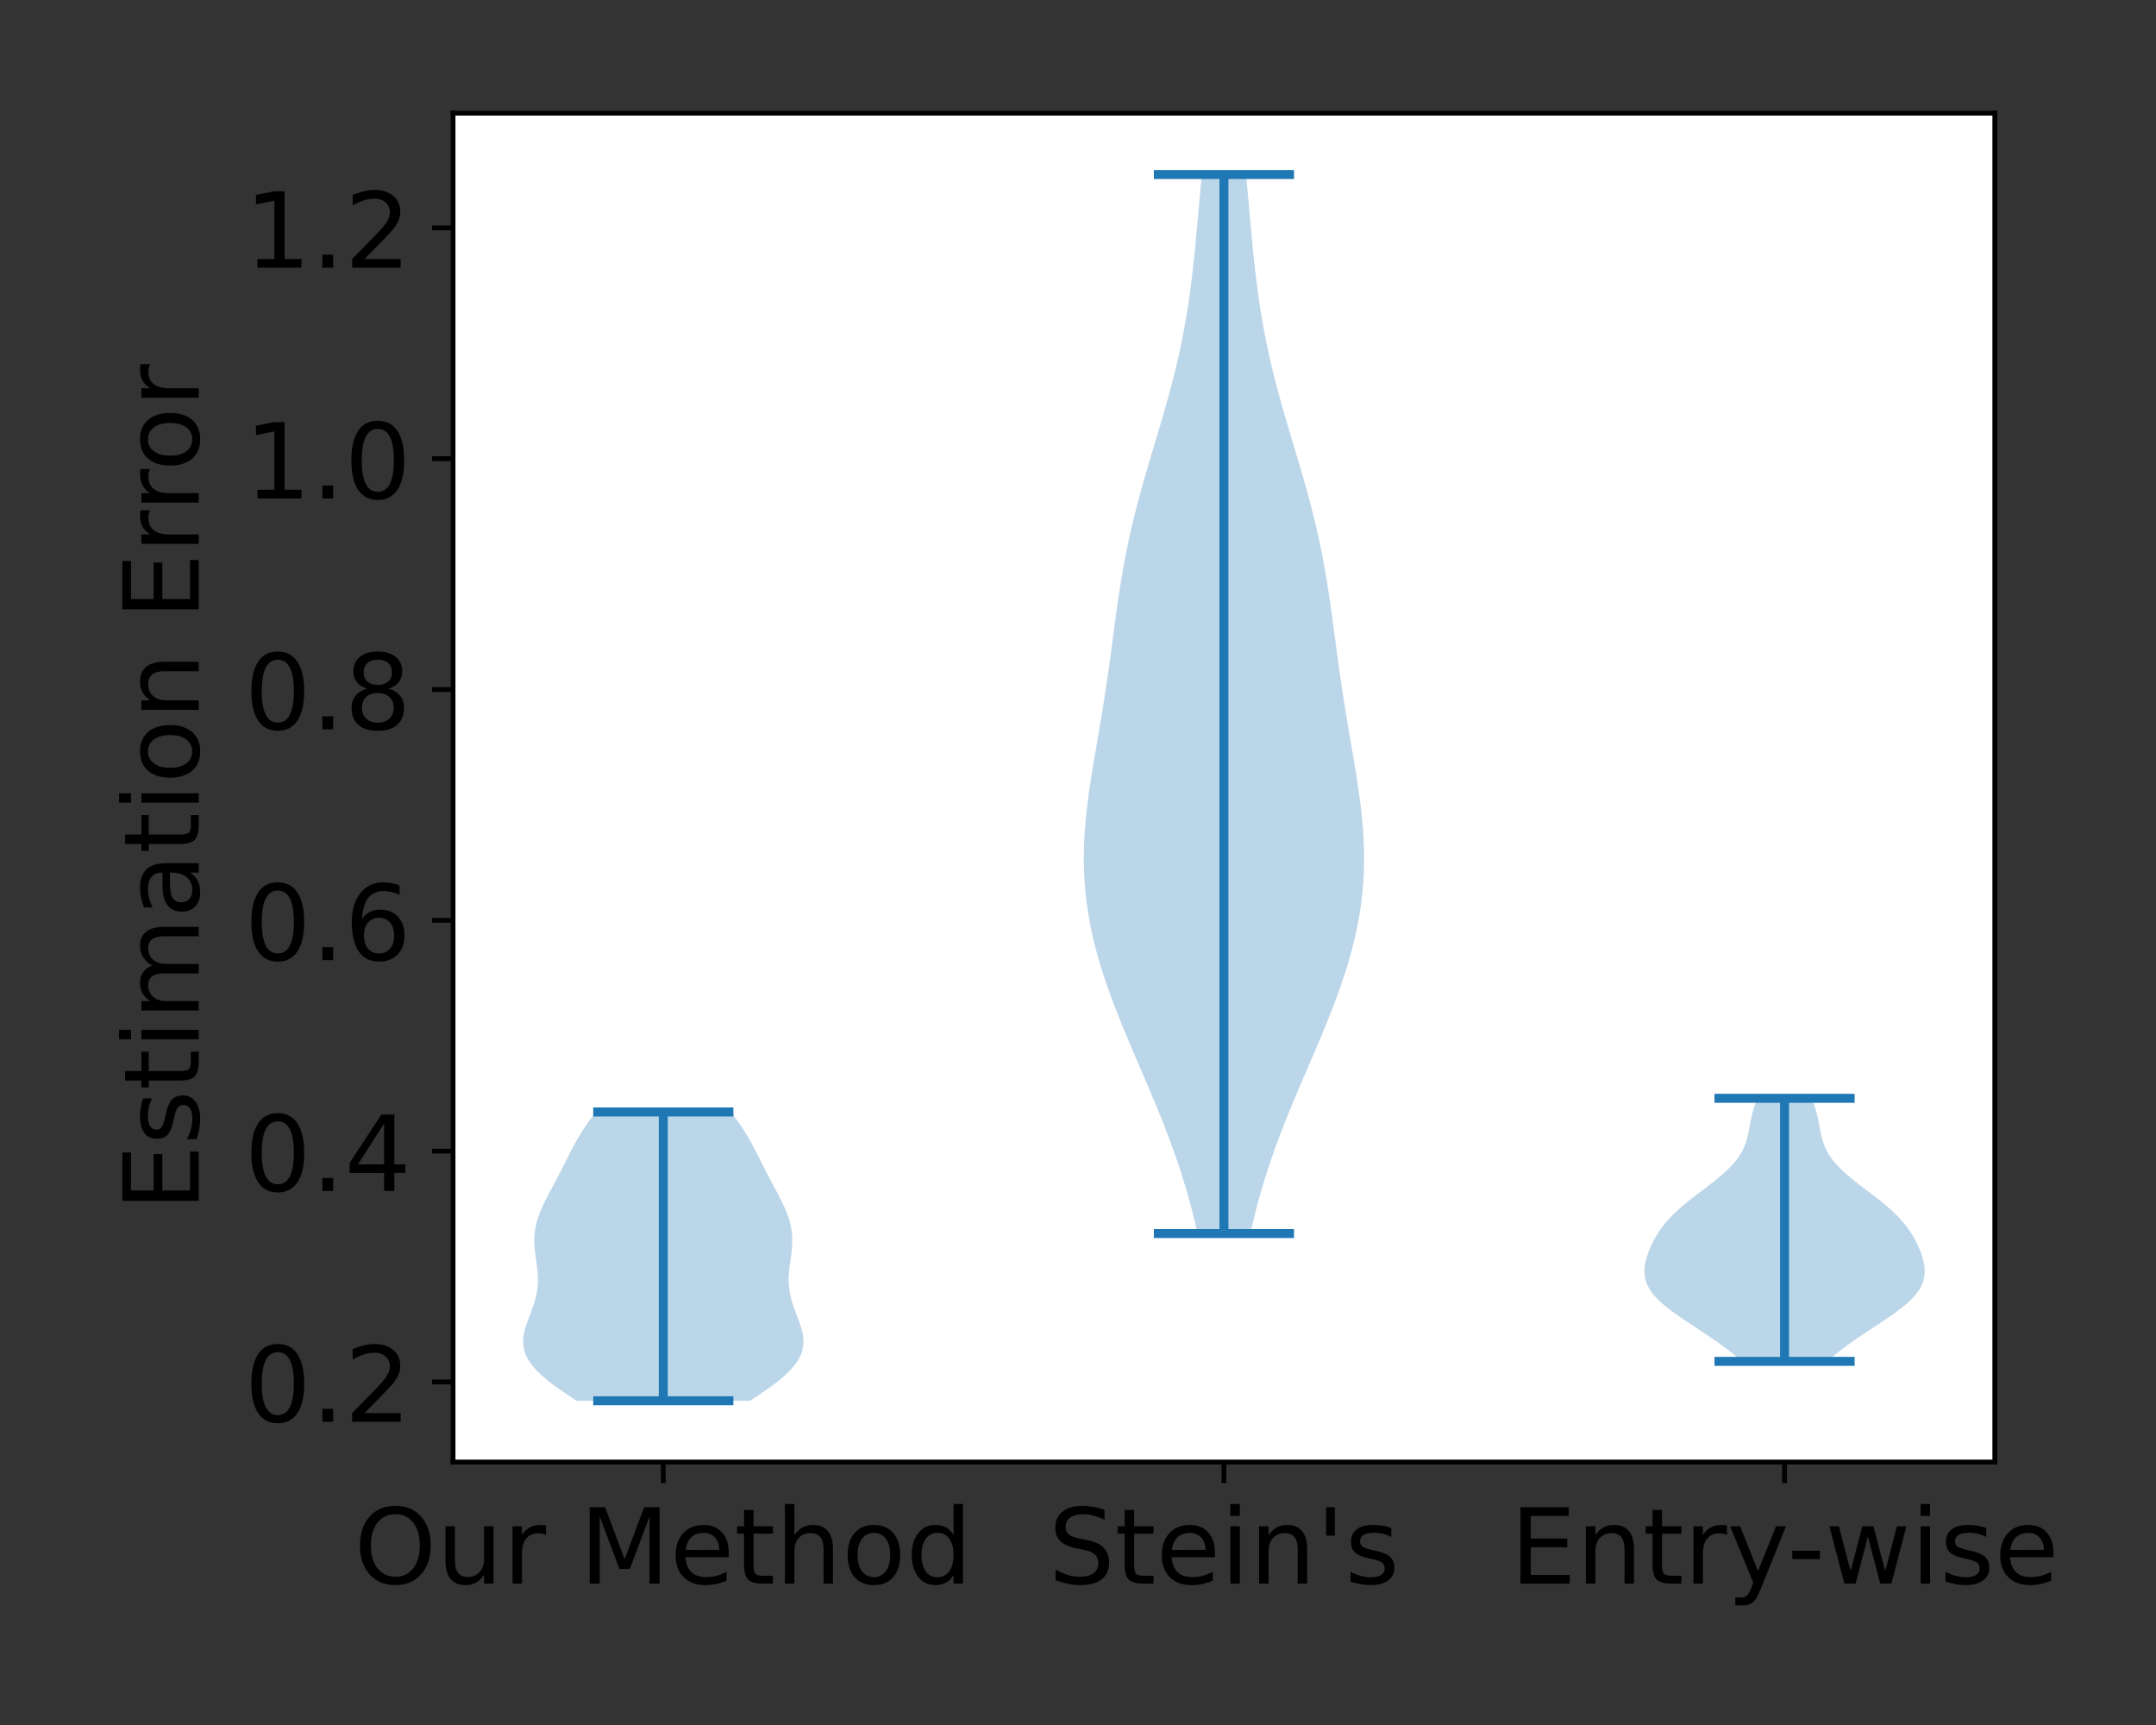 <?xml version="1.0" encoding="utf-8" standalone="no"?>
<!DOCTYPE svg PUBLIC "-//W3C//DTD SVG 1.1//EN"
  "http://www.w3.org/Graphics/SVG/1.1/DTD/svg11.dtd">
<!-- Created with matplotlib (https://matplotlib.org/) -->
<svg height="288pt" version="1.1" viewBox="0 0 360 288" width="360pt" xmlns="http://www.w3.org/2000/svg" xmlns:xlink="http://www.w3.org/1999/xlink">
 <rect x="0" y="0" width="360" height="288" fill="#333333" stroke="none"/>
 <defs>
  <style type="text/css">*{stroke-linecap:butt;stroke-linejoin:round;}</style>
 </defs>
 <g id="figure_1">
  <g id="patch_1">
   <path d="M 0 288 
L 360 288 
L 360 0 
L 0 0 
z
" style="fill:none;"/>
  </g>
  <g id="axes_1">
   <g id="patch_2">
    <path d="M 75.65 244.1 
L 333.083 244.1 
L 333.083 18.9 
L 75.65 18.9 
z
" style="fill:#ffffff;"/>
   </g>
   <g id="PolyCollection_1">
    <path clip-path="url(#pc928a03210)" d="M 125.23 233.864 
L 96.279 233.864 
L 95.534 233.377 
L 94.798 232.89 
L 94.076 232.403 
L 93.374 231.916 
L 92.694 231.429 
L 92.042 230.942 
L 91.422 230.455 
L 90.836 229.968 
L 90.29 229.481 
L 89.785 228.994 
L 89.325 228.507 
L 88.912 228.02 
L 88.547 227.533 
L 88.231 227.046 
L 87.964 226.559 
L 87.747 226.072 
L 87.579 225.585 
L 87.459 225.098 
L 87.384 224.611 
L 87.351 224.124 
L 87.36 223.636 
L 87.405 223.149 
L 87.483 222.662 
L 87.59 222.175 
L 87.721 221.688 
L 87.873 221.201 
L 88.04 220.714 
L 88.217 220.227 
L 88.401 219.74 
L 88.587 219.253 
L 88.77 218.766 
L 88.947 218.279 
L 89.114 217.792 
L 89.268 217.305 
L 89.406 216.818 
L 89.526 216.331 
L 89.626 215.844 
L 89.706 215.357 
L 89.765 214.87 
L 89.803 214.383 
L 89.821 213.896 
L 89.82 213.409 
L 89.801 212.922 
L 89.767 212.435 
L 89.72 211.948 
L 89.662 211.461 
L 89.598 210.974 
L 89.531 210.487 
L 89.462 210 
L 89.396 209.513 
L 89.336 209.026 
L 89.285 208.539 
L 89.246 208.052 
L 89.221 207.565 
L 89.213 207.078 
L 89.223 206.591 
L 89.253 206.104 
L 89.304 205.617 
L 89.377 205.13 
L 89.471 204.643 
L 89.586 204.156 
L 89.723 203.669 
L 89.879 203.182 
L 90.054 202.695 
L 90.246 202.208 
L 90.453 201.721 
L 90.673 201.234 
L 90.905 200.747 
L 91.147 200.26 
L 91.395 199.773 
L 91.649 199.286 
L 91.907 198.799 
L 92.166 198.312 
L 92.426 197.825 
L 92.686 197.338 
L 92.944 196.851 
L 93.2 196.364 
L 93.453 195.877 
L 93.704 195.39 
L 93.952 194.903 
L 94.199 194.416 
L 94.444 193.929 
L 94.689 193.442 
L 94.934 192.955 
L 95.182 192.468 
L 95.432 191.981 
L 95.687 191.494 
L 95.948 191.007 
L 96.216 190.52 
L 96.493 190.033 
L 96.78 189.546 
L 97.077 189.059 
L 97.386 188.572 
L 97.708 188.085 
L 98.042 187.598 
L 98.389 187.111 
L 98.75 186.624 
L 99.123 186.137 
L 99.508 185.65 
L 122.001 185.65 
L 122.001 185.65 
L 122.386 186.137 
L 122.759 186.624 
L 123.12 187.111 
L 123.467 187.598 
L 123.801 188.085 
L 124.123 188.572 
L 124.432 189.059 
L 124.729 189.546 
L 125.016 190.033 
L 125.292 190.52 
L 125.561 191.007 
L 125.822 191.494 
L 126.077 191.981 
L 126.327 192.468 
L 126.575 192.955 
L 126.82 193.442 
L 127.065 193.929 
L 127.31 194.416 
L 127.557 194.903 
L 127.805 195.39 
L 128.056 195.877 
L 128.309 196.364 
L 128.565 196.851 
L 128.823 197.338 
L 129.083 197.825 
L 129.343 198.312 
L 129.602 198.799 
L 129.86 199.286 
L 130.114 199.773 
L 130.362 200.26 
L 130.604 200.747 
L 130.836 201.234 
L 131.056 201.721 
L 131.263 202.208 
L 131.455 202.695 
L 131.63 203.182 
L 131.786 203.669 
L 131.923 204.156 
L 132.038 204.643 
L 132.132 205.13 
L 132.205 205.617 
L 132.256 206.104 
L 132.286 206.591 
L 132.296 207.078 
L 132.288 207.565 
L 132.263 208.052 
L 132.224 208.539 
L 132.173 209.026 
L 132.113 209.513 
L 132.047 210 
L 131.978 210.487 
L 131.911 210.974 
L 131.846 211.461 
L 131.789 211.948 
L 131.742 212.435 
L 131.708 212.922 
L 131.689 213.409 
L 131.688 213.896 
L 131.706 214.383 
L 131.744 214.87 
L 131.803 215.357 
L 131.883 215.844 
L 131.983 216.331 
L 132.103 216.818 
L 132.241 217.305 
L 132.395 217.792 
L 132.562 218.279 
L 132.739 218.766 
L 132.922 219.253 
L 133.108 219.74 
L 133.292 220.227 
L 133.469 220.714 
L 133.636 221.201 
L 133.788 221.688 
L 133.919 222.175 
L 134.026 222.662 
L 134.104 223.149 
L 134.149 223.636 
L 134.157 224.124 
L 134.125 224.611 
L 134.05 225.098 
L 133.93 225.585 
L 133.762 226.072 
L 133.545 226.559 
L 133.278 227.046 
L 132.962 227.533 
L 132.597 228.02 
L 132.184 228.507 
L 131.724 228.994 
L 131.219 229.481 
L 130.673 229.968 
L 130.087 230.455 
L 129.467 230.942 
L 128.815 231.429 
L 128.135 231.916 
L 127.433 232.403 
L 126.711 232.89 
L 125.975 233.377 
L 125.23 233.864 
z
" style="fill:#1f77b4;fill-opacity:0.3;"/>
   </g>
   <g id="PolyCollection_2">
    <path clip-path="url(#pc928a03210)" d="M 208.778 205.951 
L 199.955 205.951 
L 199.546 204.165 
L 199.107 202.379 
L 198.637 200.593 
L 198.135 198.807 
L 197.601 197.021 
L 197.034 195.235 
L 196.435 193.449 
L 195.806 191.663 
L 195.148 189.877 
L 194.463 188.091 
L 193.754 186.305 
L 193.024 184.519 
L 192.278 182.733 
L 191.52 180.947 
L 190.754 179.161 
L 189.985 177.375 
L 189.218 175.589 
L 188.459 173.803 
L 187.713 172.017 
L 186.985 170.231 
L 186.279 168.445 
L 185.602 166.659 
L 184.957 164.873 
L 184.35 163.087 
L 183.783 161.301 
L 183.261 159.515 
L 182.788 157.729 
L 182.365 155.943 
L 181.996 154.157 
L 181.681 152.371 
L 181.424 150.585 
L 181.224 148.799 
L 181.081 147.013 
L 180.995 145.227 
L 180.963 143.441 
L 180.986 141.655 
L 181.058 139.869 
L 181.177 138.083 
L 181.338 136.297 
L 181.537 134.511 
L 181.767 132.725 
L 182.025 130.939 
L 182.303 129.153 
L 182.596 127.367 
L 182.898 125.581 
L 183.205 123.795 
L 183.511 122.009 
L 183.812 120.223 
L 184.106 118.437 
L 184.391 116.651 
L 184.665 114.865 
L 184.928 113.079 
L 185.181 111.293 
L 185.426 109.507 
L 185.665 107.721 
L 185.902 105.935 
L 186.139 104.149 
L 186.382 102.363 
L 186.635 100.577 
L 186.9 98.791 
L 187.182 97.005 
L 187.485 95.219 
L 187.81 93.433 
L 188.16 91.647 
L 188.536 89.861 
L 188.938 88.075 
L 189.366 86.289 
L 189.819 84.503 
L 190.294 82.717 
L 190.789 80.931 
L 191.3 79.145 
L 191.824 77.359 
L 192.356 75.573 
L 192.891 73.787 
L 193.425 72.001 
L 193.954 70.215 
L 194.472 68.429 
L 194.976 66.643 
L 195.462 64.857 
L 195.927 63.071 
L 196.368 61.285 
L 196.783 59.499 
L 197.171 57.713 
L 197.531 55.927 
L 197.862 54.141 
L 198.167 52.355 
L 198.445 50.568 
L 198.7 48.782 
L 198.932 46.996 
L 199.146 45.21 
L 199.343 43.424 
L 199.526 41.638 
L 199.699 39.852 
L 199.865 38.066 
L 200.026 36.28 
L 200.185 34.494 
L 200.344 32.708 
L 200.504 30.922 
L 200.667 29.136 
L 208.066 29.136 
L 208.066 29.136 
L 208.229 30.922 
L 208.389 32.708 
L 208.548 34.494 
L 208.707 36.28 
L 208.868 38.066 
L 209.034 39.852 
L 209.207 41.638 
L 209.39 43.424 
L 209.587 45.21 
L 209.801 46.996 
L 210.033 48.782 
L 210.287 50.568 
L 210.566 52.355 
L 210.871 54.141 
L 211.202 55.927 
L 211.562 57.713 
L 211.95 59.499 
L 212.365 61.285 
L 212.806 63.071 
L 213.27 64.857 
L 213.757 66.643 
L 214.261 68.429 
L 214.779 70.215 
L 215.308 72.001 
L 215.842 73.787 
L 216.377 75.573 
L 216.909 77.359 
L 217.433 79.145 
L 217.944 80.931 
L 218.439 82.717 
L 218.914 84.503 
L 219.367 86.289 
L 219.795 88.075 
L 220.197 89.861 
L 220.573 91.647 
L 220.923 93.433 
L 221.248 95.219 
L 221.551 97.005 
L 221.833 98.791 
L 222.098 100.577 
L 222.351 102.363 
L 222.593 104.149 
L 222.831 105.935 
L 223.068 107.721 
L 223.307 109.507 
L 223.552 111.293 
L 223.805 113.079 
L 224.068 114.865 
L 224.342 116.651 
L 224.627 118.437 
L 224.921 120.223 
L 225.222 122.009 
L 225.528 123.795 
L 225.835 125.581 
L 226.137 127.367 
L 226.43 129.153 
L 226.708 130.939 
L 226.966 132.725 
L 227.196 134.511 
L 227.395 136.297 
L 227.556 138.083 
L 227.675 139.869 
L 227.747 141.655 
L 227.769 143.441 
L 227.738 145.227 
L 227.652 147.013 
L 227.509 148.799 
L 227.309 150.585 
L 227.051 152.371 
L 226.737 154.157 
L 226.368 155.943 
L 225.945 157.729 
L 225.472 159.515 
L 224.95 161.301 
L 224.383 163.087 
L 223.776 164.873 
L 223.131 166.659 
L 222.454 168.445 
L 221.748 170.231 
L 221.02 172.017 
L 220.274 173.803 
L 219.515 175.589 
L 218.748 177.375 
L 217.979 179.161 
L 217.213 180.947 
L 216.455 182.733 
L 215.709 184.519 
L 214.979 186.305 
L 214.27 188.091 
L 213.585 189.877 
L 212.927 191.663 
L 212.298 193.449 
L 211.699 195.235 
L 211.132 197.021 
L 210.598 198.807 
L 210.096 200.593 
L 209.626 202.379 
L 209.187 204.165 
L 208.778 205.951 
z
" style="fill:#1f77b4;fill-opacity:0.3;"/>
   </g>
   <g id="PolyCollection_3">
    <path clip-path="url(#pc928a03210)" d="M 305.092 227.292 
L 290.865 227.292 
L 290.357 226.848 
L 289.83 226.404 
L 289.284 225.961 
L 288.72 225.517 
L 288.137 225.073 
L 287.537 224.63 
L 286.92 224.186 
L 286.288 223.742 
L 285.642 223.299 
L 284.985 222.855 
L 284.319 222.411 
L 283.646 221.968 
L 282.971 221.524 
L 282.297 221.08 
L 281.628 220.637 
L 280.968 220.193 
L 280.321 219.749 
L 279.693 219.306 
L 279.086 218.862 
L 278.506 218.418 
L 277.957 217.975 
L 277.443 217.531 
L 276.966 217.087 
L 276.531 216.644 
L 276.138 216.2 
L 275.789 215.756 
L 275.486 215.313 
L 275.228 214.869 
L 275.016 214.425 
L 274.847 213.982 
L 274.721 213.538 
L 274.636 213.094 
L 274.588 212.651 
L 274.575 212.207 
L 274.595 211.763 
L 274.644 211.32 
L 274.719 210.876 
L 274.817 210.432 
L 274.936 209.989 
L 275.075 209.545 
L 275.231 209.101 
L 275.402 208.658 
L 275.59 208.214 
L 275.792 207.77 
L 276.01 207.327 
L 276.244 206.883 
L 276.494 206.439 
L 276.763 205.996 
L 277.052 205.552 
L 277.361 205.108 
L 277.692 204.665 
L 278.047 204.221 
L 278.426 203.777 
L 278.83 203.334 
L 279.259 202.89 
L 279.713 202.446 
L 280.191 202.003 
L 280.692 201.559 
L 281.214 201.115 
L 281.754 200.672 
L 282.31 200.228 
L 282.879 199.784 
L 283.457 199.341 
L 284.04 198.897 
L 284.625 198.453 
L 285.206 198.009 
L 285.78 197.566 
L 286.342 197.122 
L 286.888 196.678 
L 287.415 196.235 
L 287.92 195.791 
L 288.398 195.347 
L 288.848 194.904 
L 289.267 194.46 
L 289.654 194.016 
L 290.008 193.573 
L 290.328 193.129 
L 290.615 192.685 
L 290.871 192.242 
L 291.095 191.798 
L 291.292 191.354 
L 291.462 190.911 
L 291.608 190.467 
L 291.735 190.023 
L 291.846 189.58 
L 291.944 189.136 
L 292.033 188.692 
L 292.116 188.249 
L 292.198 187.805 
L 292.282 187.361 
L 292.369 186.918 
L 292.464 186.474 
L 292.569 186.03 
L 292.684 185.587 
L 292.812 185.143 
L 292.954 184.699 
L 293.109 184.256 
L 293.277 183.812 
L 293.457 183.368 
L 302.5 183.368 
L 302.5 183.368 
L 302.68 183.812 
L 302.848 184.256 
L 303.003 184.699 
L 303.144 185.143 
L 303.272 185.587 
L 303.388 186.03 
L 303.493 186.474 
L 303.588 186.918 
L 303.675 187.361 
L 303.759 187.805 
L 303.841 188.249 
L 303.924 188.692 
L 304.013 189.136 
L 304.111 189.58 
L 304.222 190.023 
L 304.349 190.467 
L 304.495 190.911 
L 304.665 191.354 
L 304.861 191.798 
L 305.086 192.242 
L 305.341 192.685 
L 305.629 193.129 
L 305.949 193.573 
L 306.303 194.016 
L 306.69 194.46 
L 307.109 194.904 
L 307.559 195.347 
L 308.037 195.791 
L 308.541 196.235 
L 309.069 196.678 
L 309.615 197.122 
L 310.177 197.566 
L 310.751 198.009 
L 311.332 198.453 
L 311.916 198.897 
L 312.5 199.341 
L 313.078 199.784 
L 313.647 200.228 
L 314.203 200.672 
L 314.743 201.115 
L 315.265 201.559 
L 315.766 202.003 
L 316.244 202.446 
L 316.698 202.89 
L 317.127 203.334 
L 317.531 203.777 
L 317.91 204.221 
L 318.265 204.665 
L 318.596 205.108 
L 318.905 205.552 
L 319.194 205.996 
L 319.463 206.439 
L 319.713 206.883 
L 319.947 207.327 
L 320.165 207.77 
L 320.367 208.214 
L 320.554 208.658 
L 320.726 209.101 
L 320.882 209.545 
L 321.021 209.989 
L 321.14 210.432 
L 321.238 210.876 
L 321.313 211.32 
L 321.362 211.763 
L 321.381 212.207 
L 321.369 212.651 
L 321.321 213.094 
L 321.236 213.538 
L 321.11 213.982 
L 320.941 214.425 
L 320.729 214.869 
L 320.471 215.313 
L 320.168 215.756 
L 319.819 216.2 
L 319.426 216.644 
L 318.99 217.087 
L 318.514 217.531 
L 317.999 217.975 
L 317.451 218.418 
L 316.871 218.862 
L 316.264 219.306 
L 315.636 219.749 
L 314.989 220.193 
L 314.329 220.637 
L 313.66 221.08 
L 312.985 221.524 
L 312.31 221.968 
L 311.638 222.411 
L 310.972 222.855 
L 310.315 223.299 
L 309.669 223.742 
L 309.037 224.186 
L 308.42 224.63 
L 307.82 225.073 
L 307.237 225.517 
L 306.673 225.961 
L 306.127 226.404 
L 305.6 226.848 
L 305.092 227.292 
z
" style="fill:#1f77b4;fill-opacity:0.3;"/>
   </g>
   <g id="matplotlib.axis_1">
    <g id="xtick_1">
     <g id="line2d_1">
      <defs>
       <path d="M 0 0 
L 0 3.5 
" id="m71c6221067" style="stroke:#000000;stroke-width:0.8;"/>
      </defs>
      <g>
       <use style="stroke:#000000;stroke-width:0.8;" x="110.754" xlink:href="#m71c6221067" y="244.1"/>
      </g>
     </g>
     <g id="text_1">
      <!-- Our Method -->
      <g transform="translate(59.125 264.397)scale(0.175 -0.175)">
       <defs>
        <path d="M 39.406 66.219 
Q 28.656 66.219 22.328 58.203 
Q 16.016 50.203 16.016 36.375 
Q 16.016 22.609 22.328 14.594 
Q 28.656 6.594 39.406 6.594 
Q 50.141 6.594 56.422 14.594 
Q 62.703 22.609 62.703 36.375 
Q 62.703 50.203 56.422 58.203 
Q 50.141 66.219 39.406 66.219 
z
M 39.406 74.219 
Q 54.734 74.219 63.906 63.938 
Q 73.094 53.656 73.094 36.375 
Q 73.094 19.141 63.906 8.859 
Q 54.734 -1.422 39.406 -1.422 
Q 24.031 -1.422 14.812 8.828 
Q 5.609 19.094 5.609 36.375 
Q 5.609 53.656 14.812 63.938 
Q 24.031 74.219 39.406 74.219 
z
" id="DejaVuSans-79"/>
        <path d="M 8.5 21.578 
L 8.5 54.688 
L 17.484 54.688 
L 17.484 21.922 
Q 17.484 14.156 20.5 10.266 
Q 23.531 6.391 29.594 6.391 
Q 36.859 6.391 41.078 11.031 
Q 45.312 15.672 45.312 23.688 
L 45.312 54.688 
L 54.297 54.688 
L 54.297 0 
L 45.312 0 
L 45.312 8.406 
Q 42.047 3.422 37.719 1 
Q 33.406 -1.422 27.688 -1.422 
Q 18.266 -1.422 13.375 4.438 
Q 8.5 10.297 8.5 21.578 
z
M 31.109 56 
z
" id="DejaVuSans-117"/>
        <path d="M 41.109 46.297 
Q 39.594 47.172 37.812 47.578 
Q 36.031 48 33.891 48 
Q 26.266 48 22.188 43.047 
Q 18.109 38.094 18.109 28.812 
L 18.109 0 
L 9.078 0 
L 9.078 54.688 
L 18.109 54.688 
L 18.109 46.188 
Q 20.953 51.172 25.484 53.578 
Q 30.031 56 36.531 56 
Q 37.453 56 38.578 55.875 
Q 39.703 55.766 41.062 55.516 
z
" id="DejaVuSans-114"/>
        <path id="DejaVuSans-32"/>
        <path d="M 9.812 72.906 
L 24.516 72.906 
L 43.109 23.297 
L 61.812 72.906 
L 76.516 72.906 
L 76.516 0 
L 66.891 0 
L 66.891 64.016 
L 48.094 14.016 
L 38.188 14.016 
L 19.391 64.016 
L 19.391 0 
L 9.812 0 
z
" id="DejaVuSans-77"/>
        <path d="M 56.203 29.594 
L 56.203 25.203 
L 14.891 25.203 
Q 15.484 15.922 20.484 11.062 
Q 25.484 6.203 34.422 6.203 
Q 39.594 6.203 44.453 7.469 
Q 49.312 8.734 54.109 11.281 
L 54.109 2.781 
Q 49.266 0.734 44.188 -0.344 
Q 39.109 -1.422 33.891 -1.422 
Q 20.797 -1.422 13.156 6.188 
Q 5.516 13.812 5.516 26.812 
Q 5.516 40.234 12.766 48.109 
Q 20.016 56 32.328 56 
Q 43.359 56 49.781 48.891 
Q 56.203 41.797 56.203 29.594 
z
M 47.219 32.234 
Q 47.125 39.594 43.094 43.984 
Q 39.062 48.391 32.422 48.391 
Q 24.906 48.391 20.391 44.141 
Q 15.875 39.891 15.188 32.172 
z
" id="DejaVuSans-101"/>
        <path d="M 18.312 70.219 
L 18.312 54.688 
L 36.812 54.688 
L 36.812 47.703 
L 18.312 47.703 
L 18.312 18.016 
Q 18.312 11.328 20.141 9.422 
Q 21.969 7.516 27.594 7.516 
L 36.812 7.516 
L 36.812 0 
L 27.594 0 
Q 17.188 0 13.234 3.875 
Q 9.281 7.766 9.281 18.016 
L 9.281 47.703 
L 2.688 47.703 
L 2.688 54.688 
L 9.281 54.688 
L 9.281 70.219 
z
" id="DejaVuSans-116"/>
        <path d="M 54.891 33.016 
L 54.891 0 
L 45.906 0 
L 45.906 32.719 
Q 45.906 40.484 42.875 44.328 
Q 39.844 48.188 33.797 48.188 
Q 26.516 48.188 22.312 43.547 
Q 18.109 38.922 18.109 30.906 
L 18.109 0 
L 9.078 0 
L 9.078 75.984 
L 18.109 75.984 
L 18.109 46.188 
Q 21.344 51.125 25.703 53.562 
Q 30.078 56 35.797 56 
Q 45.219 56 50.047 50.172 
Q 54.891 44.344 54.891 33.016 
z
" id="DejaVuSans-104"/>
        <path d="M 30.609 48.391 
Q 23.391 48.391 19.188 42.75 
Q 14.984 37.109 14.984 27.297 
Q 14.984 17.484 19.156 11.844 
Q 23.344 6.203 30.609 6.203 
Q 37.797 6.203 41.984 11.859 
Q 46.188 17.531 46.188 27.297 
Q 46.188 37.016 41.984 42.703 
Q 37.797 48.391 30.609 48.391 
z
M 30.609 56 
Q 42.328 56 49.016 48.375 
Q 55.719 40.766 55.719 27.297 
Q 55.719 13.875 49.016 6.219 
Q 42.328 -1.422 30.609 -1.422 
Q 18.844 -1.422 12.172 6.219 
Q 5.516 13.875 5.516 27.297 
Q 5.516 40.766 12.172 48.375 
Q 18.844 56 30.609 56 
z
" id="DejaVuSans-111"/>
        <path d="M 45.406 46.391 
L 45.406 75.984 
L 54.391 75.984 
L 54.391 0 
L 45.406 0 
L 45.406 8.203 
Q 42.578 3.328 38.25 0.953 
Q 33.938 -1.422 27.875 -1.422 
Q 17.969 -1.422 11.734 6.484 
Q 5.516 14.406 5.516 27.297 
Q 5.516 40.188 11.734 48.094 
Q 17.969 56 27.875 56 
Q 33.938 56 38.25 53.625 
Q 42.578 51.266 45.406 46.391 
z
M 14.797 27.297 
Q 14.797 17.391 18.875 11.75 
Q 22.953 6.109 30.078 6.109 
Q 37.203 6.109 41.297 11.75 
Q 45.406 17.391 45.406 27.297 
Q 45.406 37.203 41.297 42.844 
Q 37.203 48.484 30.078 48.484 
Q 22.953 48.484 18.875 42.844 
Q 14.797 37.203 14.797 27.297 
z
" id="DejaVuSans-100"/>
       </defs>
       <use xlink:href="#DejaVuSans-79"/>
       <use x="78.711" xlink:href="#DejaVuSans-117"/>
       <use x="142.09" xlink:href="#DejaVuSans-114"/>
       <use x="183.203" xlink:href="#DejaVuSans-32"/>
       <use x="214.99" xlink:href="#DejaVuSans-77"/>
       <use x="301.27" xlink:href="#DejaVuSans-101"/>
       <use x="362.793" xlink:href="#DejaVuSans-116"/>
       <use x="402.002" xlink:href="#DejaVuSans-104"/>
       <use x="465.381" xlink:href="#DejaVuSans-111"/>
       <use x="526.562" xlink:href="#DejaVuSans-100"/>
      </g>
     </g>
    </g>
    <g id="xtick_2">
     <g id="line2d_2">
      <g>
       <use style="stroke:#000000;stroke-width:0.8;" x="204.366" xlink:href="#m71c6221067" y="244.1"/>
      </g>
     </g>
     <g id="text_2">
      <!-- Stein's -->
      <g transform="translate(175.058 264.397)scale(0.175 -0.175)">
       <defs>
        <path d="M 53.516 70.516 
L 53.516 60.891 
Q 47.906 63.578 42.922 64.891 
Q 37.938 66.219 33.297 66.219 
Q 25.25 66.219 20.875 63.094 
Q 16.5 59.969 16.5 54.203 
Q 16.5 49.359 19.406 46.891 
Q 22.312 44.438 30.422 42.922 
L 36.375 41.703 
Q 47.406 39.594 52.656 34.297 
Q 57.906 29 57.906 20.125 
Q 57.906 9.516 50.797 4.047 
Q 43.703 -1.422 29.984 -1.422 
Q 24.812 -1.422 18.969 -0.25 
Q 13.141 0.922 6.891 3.219 
L 6.891 13.375 
Q 12.891 10.016 18.656 8.297 
Q 24.422 6.594 29.984 6.594 
Q 38.422 6.594 43.016 9.906 
Q 47.609 13.234 47.609 19.391 
Q 47.609 24.75 44.312 27.781 
Q 41.016 30.812 33.5 32.328 
L 27.484 33.5 
Q 16.453 35.688 11.516 40.375 
Q 6.594 45.062 6.594 53.422 
Q 6.594 63.094 13.406 68.656 
Q 20.219 74.219 32.172 74.219 
Q 37.312 74.219 42.625 73.281 
Q 47.953 72.359 53.516 70.516 
z
" id="DejaVuSans-83"/>
        <path d="M 9.422 54.688 
L 18.406 54.688 
L 18.406 0 
L 9.422 0 
z
M 9.422 75.984 
L 18.406 75.984 
L 18.406 64.594 
L 9.422 64.594 
z
" id="DejaVuSans-105"/>
        <path d="M 54.891 33.016 
L 54.891 0 
L 45.906 0 
L 45.906 32.719 
Q 45.906 40.484 42.875 44.328 
Q 39.844 48.188 33.797 48.188 
Q 26.516 48.188 22.312 43.547 
Q 18.109 38.922 18.109 30.906 
L 18.109 0 
L 9.078 0 
L 9.078 54.688 
L 18.109 54.688 
L 18.109 46.188 
Q 21.344 51.125 25.703 53.562 
Q 30.078 56 35.797 56 
Q 45.219 56 50.047 50.172 
Q 54.891 44.344 54.891 33.016 
z
" id="DejaVuSans-110"/>
        <path d="M 17.922 72.906 
L 17.922 45.797 
L 9.625 45.797 
L 9.625 72.906 
z
" id="DejaVuSans-39"/>
        <path d="M 44.281 53.078 
L 44.281 44.578 
Q 40.484 46.531 36.375 47.5 
Q 32.281 48.484 27.875 48.484 
Q 21.188 48.484 17.844 46.438 
Q 14.5 44.391 14.5 40.281 
Q 14.5 37.156 16.891 35.375 
Q 19.281 33.594 26.516 31.984 
L 29.594 31.297 
Q 39.156 29.25 43.188 25.516 
Q 47.219 21.781 47.219 15.094 
Q 47.219 7.469 41.188 3.016 
Q 35.156 -1.422 24.609 -1.422 
Q 20.219 -1.422 15.453 -0.562 
Q 10.688 0.297 5.422 2 
L 5.422 11.281 
Q 10.406 8.688 15.234 7.391 
Q 20.062 6.109 24.812 6.109 
Q 31.156 6.109 34.562 8.281 
Q 37.984 10.453 37.984 14.406 
Q 37.984 18.062 35.516 20.016 
Q 33.062 21.969 24.703 23.781 
L 21.578 24.516 
Q 13.234 26.266 9.516 29.906 
Q 5.812 33.547 5.812 39.891 
Q 5.812 47.609 11.281 51.797 
Q 16.75 56 26.812 56 
Q 31.781 56 36.172 55.266 
Q 40.578 54.547 44.281 53.078 
z
" id="DejaVuSans-115"/>
       </defs>
       <use xlink:href="#DejaVuSans-83"/>
       <use x="63.477" xlink:href="#DejaVuSans-116"/>
       <use x="102.686" xlink:href="#DejaVuSans-101"/>
       <use x="164.209" xlink:href="#DejaVuSans-105"/>
       <use x="191.992" xlink:href="#DejaVuSans-110"/>
       <use x="255.371" xlink:href="#DejaVuSans-39"/>
       <use x="282.861" xlink:href="#DejaVuSans-115"/>
      </g>
     </g>
    </g>
    <g id="xtick_3">
     <g id="line2d_3">
      <g>
       <use style="stroke:#000000;stroke-width:0.8;" x="297.978" xlink:href="#m71c6221067" y="244.1"/>
      </g>
     </g>
     <g id="text_3">
      <!-- Entry-wise -->
      <g transform="translate(252.165 264.397)scale(0.175 -0.175)">
       <defs>
        <path d="M 9.812 72.906 
L 55.906 72.906 
L 55.906 64.594 
L 19.672 64.594 
L 19.672 43.016 
L 54.391 43.016 
L 54.391 34.719 
L 19.672 34.719 
L 19.672 8.297 
L 56.781 8.297 
L 56.781 0 
L 9.812 0 
z
" id="DejaVuSans-69"/>
        <path d="M 32.172 -5.078 
Q 28.375 -14.844 24.75 -17.812 
Q 21.141 -20.797 15.094 -20.797 
L 7.906 -20.797 
L 7.906 -13.281 
L 13.188 -13.281 
Q 16.891 -13.281 18.938 -11.516 
Q 21 -9.766 23.484 -3.219 
L 25.094 0.875 
L 2.984 54.688 
L 12.5 54.688 
L 29.594 11.922 
L 46.688 54.688 
L 56.203 54.688 
z
" id="DejaVuSans-121"/>
        <path d="M 4.891 31.391 
L 31.203 31.391 
L 31.203 23.391 
L 4.891 23.391 
z
" id="DejaVuSans-45"/>
        <path d="M 4.203 54.688 
L 13.188 54.688 
L 24.422 12.016 
L 35.594 54.688 
L 46.188 54.688 
L 57.422 12.016 
L 68.609 54.688 
L 77.594 54.688 
L 63.281 0 
L 52.688 0 
L 40.922 44.828 
L 29.109 0 
L 18.5 0 
z
" id="DejaVuSans-119"/>
       </defs>
       <use xlink:href="#DejaVuSans-69"/>
       <use x="63.184" xlink:href="#DejaVuSans-110"/>
       <use x="126.562" xlink:href="#DejaVuSans-116"/>
       <use x="165.771" xlink:href="#DejaVuSans-114"/>
       <use x="206.885" xlink:href="#DejaVuSans-121"/>
       <use x="264.314" xlink:href="#DejaVuSans-45"/>
       <use x="300.398" xlink:href="#DejaVuSans-119"/>
       <use x="382.186" xlink:href="#DejaVuSans-105"/>
       <use x="409.969" xlink:href="#DejaVuSans-115"/>
       <use x="462.068" xlink:href="#DejaVuSans-101"/>
      </g>
     </g>
    </g>
   </g>
   <g id="matplotlib.axis_2">
    <g id="ytick_1">
     <g id="line2d_4">
      <defs>
       <path d="M 0 0 
L -3.5 0 
" id="m2479a95c84" style="stroke:#000000;stroke-width:0.8;"/>
      </defs>
      <g>
       <use style="stroke:#000000;stroke-width:0.8;" x="75.65" xlink:href="#m2479a95c84" y="230.727"/>
      </g>
     </g>
     <g id="text_4">
      <!-- 0.2 -->
      <g transform="translate(40.82 237.376)scale(0.175 -0.175)">
       <defs>
        <path d="M 31.781 66.406 
Q 24.172 66.406 20.328 58.906 
Q 16.5 51.422 16.5 36.375 
Q 16.5 21.391 20.328 13.891 
Q 24.172 6.391 31.781 6.391 
Q 39.453 6.391 43.281 13.891 
Q 47.125 21.391 47.125 36.375 
Q 47.125 51.422 43.281 58.906 
Q 39.453 66.406 31.781 66.406 
z
M 31.781 74.219 
Q 44.047 74.219 50.516 64.516 
Q 56.984 54.828 56.984 36.375 
Q 56.984 17.969 50.516 8.266 
Q 44.047 -1.422 31.781 -1.422 
Q 19.531 -1.422 13.062 8.266 
Q 6.594 17.969 6.594 36.375 
Q 6.594 54.828 13.062 64.516 
Q 19.531 74.219 31.781 74.219 
z
" id="DejaVuSans-48"/>
        <path d="M 10.688 12.406 
L 21 12.406 
L 21 0 
L 10.688 0 
z
" id="DejaVuSans-46"/>
        <path d="M 19.188 8.297 
L 53.609 8.297 
L 53.609 0 
L 7.328 0 
L 7.328 8.297 
Q 12.938 14.109 22.625 23.891 
Q 32.328 33.688 34.812 36.531 
Q 39.547 41.844 41.422 45.531 
Q 43.312 49.219 43.312 52.781 
Q 43.312 58.594 39.234 62.25 
Q 35.156 65.922 28.609 65.922 
Q 23.969 65.922 18.812 64.312 
Q 13.672 62.703 7.812 59.422 
L 7.812 69.391 
Q 13.766 71.781 18.938 73 
Q 24.125 74.219 28.422 74.219 
Q 39.75 74.219 46.484 68.547 
Q 53.219 62.891 53.219 53.422 
Q 53.219 48.922 51.531 44.891 
Q 49.859 40.875 45.406 35.406 
Q 44.188 33.984 37.641 27.219 
Q 31.109 20.453 19.188 8.297 
z
" id="DejaVuSans-50"/>
       </defs>
       <use xlink:href="#DejaVuSans-48"/>
       <use x="63.623" xlink:href="#DejaVuSans-46"/>
       <use x="95.41" xlink:href="#DejaVuSans-50"/>
      </g>
     </g>
    </g>
    <g id="ytick_2">
     <g id="line2d_5">
      <g>
       <use style="stroke:#000000;stroke-width:0.8;" x="75.65" xlink:href="#m2479a95c84" y="192.19"/>
      </g>
     </g>
     <g id="text_5">
      <!-- 0.4 -->
      <g transform="translate(40.82 198.839)scale(0.175 -0.175)">
       <defs>
        <path d="M 37.797 64.312 
L 12.891 25.391 
L 37.797 25.391 
z
M 35.203 72.906 
L 47.609 72.906 
L 47.609 25.391 
L 58.016 25.391 
L 58.016 17.188 
L 47.609 17.188 
L 47.609 0 
L 37.797 0 
L 37.797 17.188 
L 4.891 17.188 
L 4.891 26.703 
z
" id="DejaVuSans-52"/>
       </defs>
       <use xlink:href="#DejaVuSans-48"/>
       <use x="63.623" xlink:href="#DejaVuSans-46"/>
       <use x="95.41" xlink:href="#DejaVuSans-52"/>
      </g>
     </g>
    </g>
    <g id="ytick_3">
     <g id="line2d_6">
      <g>
       <use style="stroke:#000000;stroke-width:0.8;" x="75.65" xlink:href="#m2479a95c84" y="153.653"/>
      </g>
     </g>
     <g id="text_6">
      <!-- 0.6 -->
      <g transform="translate(40.82 160.302)scale(0.175 -0.175)">
       <defs>
        <path d="M 33.016 40.375 
Q 26.375 40.375 22.484 35.828 
Q 18.609 31.297 18.609 23.391 
Q 18.609 15.531 22.484 10.953 
Q 26.375 6.391 33.016 6.391 
Q 39.656 6.391 43.531 10.953 
Q 47.406 15.531 47.406 23.391 
Q 47.406 31.297 43.531 35.828 
Q 39.656 40.375 33.016 40.375 
z
M 52.594 71.297 
L 52.594 62.312 
Q 48.875 64.062 45.094 64.984 
Q 41.312 65.922 37.594 65.922 
Q 27.828 65.922 22.672 59.328 
Q 17.531 52.734 16.797 39.406 
Q 19.672 43.656 24.016 45.922 
Q 28.375 48.188 33.594 48.188 
Q 44.578 48.188 50.953 41.516 
Q 57.328 34.859 57.328 23.391 
Q 57.328 12.156 50.688 5.359 
Q 44.047 -1.422 33.016 -1.422 
Q 20.359 -1.422 13.672 8.266 
Q 6.984 17.969 6.984 36.375 
Q 6.984 53.656 15.188 63.938 
Q 23.391 74.219 37.203 74.219 
Q 40.922 74.219 44.703 73.484 
Q 48.484 72.75 52.594 71.297 
z
" id="DejaVuSans-54"/>
       </defs>
       <use xlink:href="#DejaVuSans-48"/>
       <use x="63.623" xlink:href="#DejaVuSans-46"/>
       <use x="95.41" xlink:href="#DejaVuSans-54"/>
      </g>
     </g>
    </g>
    <g id="ytick_4">
     <g id="line2d_7">
      <g>
       <use style="stroke:#000000;stroke-width:0.8;" x="75.65" xlink:href="#m2479a95c84" y="115.117"/>
      </g>
     </g>
     <g id="text_7">
      <!-- 0.8 -->
      <g transform="translate(40.82 121.765)scale(0.175 -0.175)">
       <defs>
        <path d="M 31.781 34.625 
Q 24.75 34.625 20.719 30.859 
Q 16.703 27.094 16.703 20.516 
Q 16.703 13.922 20.719 10.156 
Q 24.75 6.391 31.781 6.391 
Q 38.812 6.391 42.859 10.172 
Q 46.922 13.969 46.922 20.516 
Q 46.922 27.094 42.891 30.859 
Q 38.875 34.625 31.781 34.625 
z
M 21.922 38.812 
Q 15.578 40.375 12.031 44.719 
Q 8.5 49.078 8.5 55.328 
Q 8.5 64.062 14.719 69.141 
Q 20.953 74.219 31.781 74.219 
Q 42.672 74.219 48.875 69.141 
Q 55.078 64.062 55.078 55.328 
Q 55.078 49.078 51.531 44.719 
Q 48 40.375 41.703 38.812 
Q 48.828 37.156 52.797 32.312 
Q 56.781 27.484 56.781 20.516 
Q 56.781 9.906 50.312 4.234 
Q 43.844 -1.422 31.781 -1.422 
Q 19.734 -1.422 13.25 4.234 
Q 6.781 9.906 6.781 20.516 
Q 6.781 27.484 10.781 32.312 
Q 14.797 37.156 21.922 38.812 
z
M 18.312 54.391 
Q 18.312 48.734 21.844 45.562 
Q 25.391 42.391 31.781 42.391 
Q 38.141 42.391 41.719 45.562 
Q 45.312 48.734 45.312 54.391 
Q 45.312 60.062 41.719 63.234 
Q 38.141 66.406 31.781 66.406 
Q 25.391 66.406 21.844 63.234 
Q 18.312 60.062 18.312 54.391 
z
" id="DejaVuSans-56"/>
       </defs>
       <use xlink:href="#DejaVuSans-48"/>
       <use x="63.623" xlink:href="#DejaVuSans-46"/>
       <use x="95.41" xlink:href="#DejaVuSans-56"/>
      </g>
     </g>
    </g>
    <g id="ytick_5">
     <g id="line2d_8">
      <g>
       <use style="stroke:#000000;stroke-width:0.8;" x="75.65" xlink:href="#m2479a95c84" y="76.58"/>
      </g>
     </g>
     <g id="text_8">
      <!-- 1.0 -->
      <g transform="translate(40.82 83.228)scale(0.175 -0.175)">
       <defs>
        <path d="M 12.406 8.297 
L 28.516 8.297 
L 28.516 63.922 
L 10.984 60.406 
L 10.984 69.391 
L 28.422 72.906 
L 38.281 72.906 
L 38.281 8.297 
L 54.391 8.297 
L 54.391 0 
L 12.406 0 
z
" id="DejaVuSans-49"/>
       </defs>
       <use xlink:href="#DejaVuSans-49"/>
       <use x="63.623" xlink:href="#DejaVuSans-46"/>
       <use x="95.41" xlink:href="#DejaVuSans-48"/>
      </g>
     </g>
    </g>
    <g id="ytick_6">
     <g id="line2d_9">
      <g>
       <use style="stroke:#000000;stroke-width:0.8;" x="75.65" xlink:href="#m2479a95c84" y="38.043"/>
      </g>
     </g>
     <g id="text_9">
      <!-- 1.2 -->
      <g transform="translate(40.82 44.692)scale(0.175 -0.175)">
       <use xlink:href="#DejaVuSans-49"/>
       <use x="63.623" xlink:href="#DejaVuSans-46"/>
       <use x="95.41" xlink:href="#DejaVuSans-50"/>
      </g>
     </g>
    </g>
    <g id="text_10">
     <!-- Estimation Error -->
     <g transform="translate(33.18 202.199)rotate(-90)scale(0.175 -0.175)">
      <defs>
       <path d="M 52 44.188 
Q 55.375 50.25 60.062 53.125 
Q 64.75 56 71.094 56 
Q 79.641 56 84.281 50.016 
Q 88.922 44.047 88.922 33.016 
L 88.922 0 
L 79.891 0 
L 79.891 32.719 
Q 79.891 40.578 77.094 44.375 
Q 74.312 48.188 68.609 48.188 
Q 61.625 48.188 57.562 43.547 
Q 53.516 38.922 53.516 30.906 
L 53.516 0 
L 44.484 0 
L 44.484 32.719 
Q 44.484 40.625 41.703 44.406 
Q 38.922 48.188 33.109 48.188 
Q 26.219 48.188 22.156 43.531 
Q 18.109 38.875 18.109 30.906 
L 18.109 0 
L 9.078 0 
L 9.078 54.688 
L 18.109 54.688 
L 18.109 46.188 
Q 21.188 51.219 25.484 53.609 
Q 29.781 56 35.688 56 
Q 41.656 56 45.828 52.969 
Q 50 49.953 52 44.188 
z
" id="DejaVuSans-109"/>
       <path d="M 34.281 27.484 
Q 23.391 27.484 19.188 25 
Q 14.984 22.516 14.984 16.5 
Q 14.984 11.719 18.141 8.906 
Q 21.297 6.109 26.703 6.109 
Q 34.188 6.109 38.703 11.406 
Q 43.219 16.703 43.219 25.484 
L 43.219 27.484 
z
M 52.203 31.203 
L 52.203 0 
L 43.219 0 
L 43.219 8.297 
Q 40.141 3.328 35.547 0.953 
Q 30.953 -1.422 24.312 -1.422 
Q 15.922 -1.422 10.953 3.297 
Q 6 8.016 6 15.922 
Q 6 25.141 12.172 29.828 
Q 18.359 34.516 30.609 34.516 
L 43.219 34.516 
L 43.219 35.406 
Q 43.219 41.609 39.141 45 
Q 35.062 48.391 27.688 48.391 
Q 23 48.391 18.547 47.266 
Q 14.109 46.141 10.016 43.891 
L 10.016 52.203 
Q 14.938 54.109 19.578 55.047 
Q 24.219 56 28.609 56 
Q 40.484 56 46.344 49.844 
Q 52.203 43.703 52.203 31.203 
z
" id="DejaVuSans-97"/>
      </defs>
      <use xlink:href="#DejaVuSans-69"/>
      <use x="63.184" xlink:href="#DejaVuSans-115"/>
      <use x="115.283" xlink:href="#DejaVuSans-116"/>
      <use x="154.492" xlink:href="#DejaVuSans-105"/>
      <use x="182.275" xlink:href="#DejaVuSans-109"/>
      <use x="279.688" xlink:href="#DejaVuSans-97"/>
      <use x="340.967" xlink:href="#DejaVuSans-116"/>
      <use x="380.176" xlink:href="#DejaVuSans-105"/>
      <use x="407.959" xlink:href="#DejaVuSans-111"/>
      <use x="469.141" xlink:href="#DejaVuSans-110"/>
      <use x="532.52" xlink:href="#DejaVuSans-32"/>
      <use x="564.307" xlink:href="#DejaVuSans-69"/>
      <use x="627.49" xlink:href="#DejaVuSans-114"/>
      <use x="666.854" xlink:href="#DejaVuSans-114"/>
      <use x="705.717" xlink:href="#DejaVuSans-111"/>
      <use x="766.898" xlink:href="#DejaVuSans-114"/>
     </g>
    </g>
   </g>
   <g id="LineCollection_1">
    <path clip-path="url(#pc928a03210)" d="M 99.053 185.65 
L 122.456 185.65 
" style="fill:none;stroke:#1f77b4;stroke-width:1.5;"/>
    <path clip-path="url(#pc928a03210)" d="M 192.665 29.136 
L 216.068 29.136 
" style="fill:none;stroke:#1f77b4;stroke-width:1.5;"/>
    <path clip-path="url(#pc928a03210)" d="M 286.277 183.368 
L 309.68 183.368 
" style="fill:none;stroke:#1f77b4;stroke-width:1.5;"/>
   </g>
   <g id="LineCollection_2">
    <path clip-path="url(#pc928a03210)" d="M 99.053 233.864 
L 122.456 233.864 
" style="fill:none;stroke:#1f77b4;stroke-width:1.5;"/>
    <path clip-path="url(#pc928a03210)" d="M 192.665 205.951 
L 216.068 205.951 
" style="fill:none;stroke:#1f77b4;stroke-width:1.5;"/>
    <path clip-path="url(#pc928a03210)" d="M 286.277 227.292 
L 309.68 227.292 
" style="fill:none;stroke:#1f77b4;stroke-width:1.5;"/>
   </g>
   <g id="LineCollection_3">
    <path clip-path="url(#pc928a03210)" d="M 110.754 233.864 
L 110.754 185.65 
" style="fill:none;stroke:#1f77b4;stroke-width:1.5;"/>
    <path clip-path="url(#pc928a03210)" d="M 204.366 205.951 
L 204.366 29.136 
" style="fill:none;stroke:#1f77b4;stroke-width:1.5;"/>
    <path clip-path="url(#pc928a03210)" d="M 297.978 227.292 
L 297.978 183.368 
" style="fill:none;stroke:#1f77b4;stroke-width:1.5;"/>
   </g>
   <g id="patch_3">
    <path d="M 75.65 244.1 
L 75.65 18.9 
" style="fill:none;stroke:#000000;stroke-linecap:square;stroke-linejoin:miter;stroke-width:0.8;"/>
   </g>
   <g id="patch_4">
    <path d="M 333.083 244.1 
L 333.083 18.9 
" style="fill:none;stroke:#000000;stroke-linecap:square;stroke-linejoin:miter;stroke-width:0.8;"/>
   </g>
   <g id="patch_5">
    <path d="M 75.65 244.1 
L 333.083 244.1 
" style="fill:none;stroke:#000000;stroke-linecap:square;stroke-linejoin:miter;stroke-width:0.8;"/>
   </g>
   <g id="patch_6">
    <path d="M 75.65 18.9 
L 333.083 18.9 
" style="fill:none;stroke:#000000;stroke-linecap:square;stroke-linejoin:miter;stroke-width:0.8;"/>
   </g>
  </g>
 </g>
 <defs>
  <clipPath id="pc928a03210">
   <rect height="225.2" width="257.433" x="75.65" y="18.9"/>
  </clipPath>
 </defs>
</svg>
